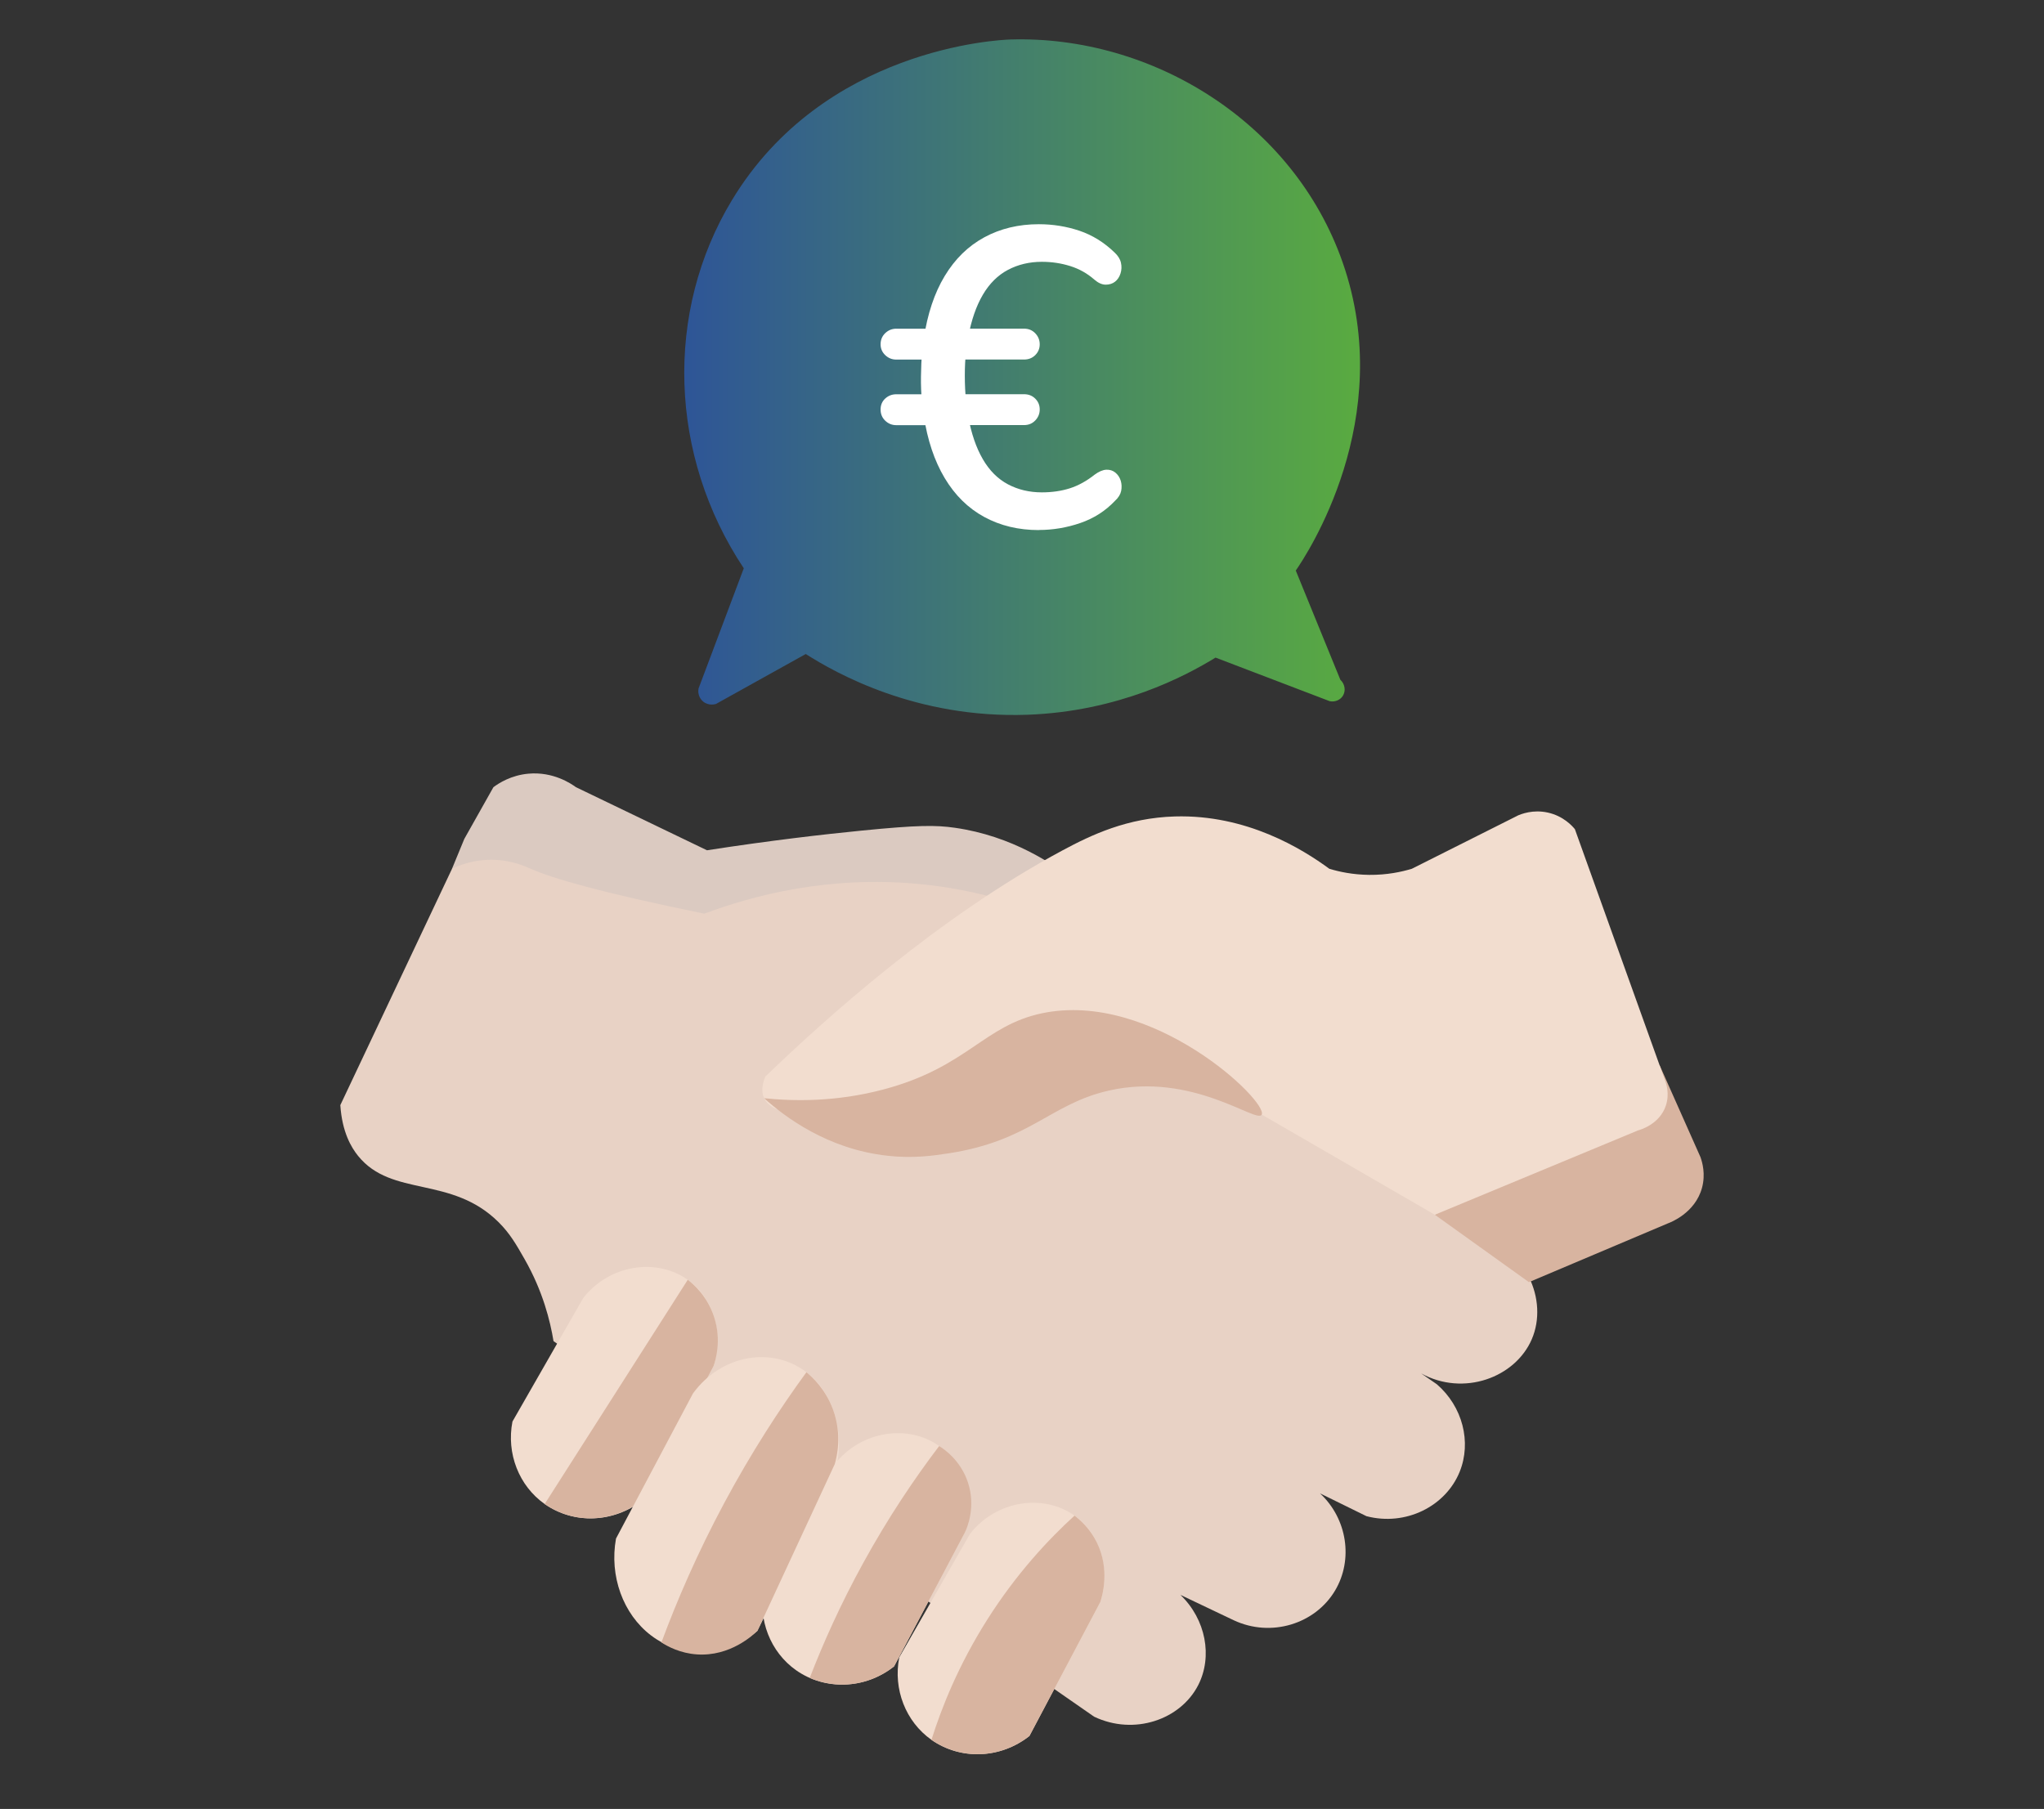 <?xml version="1.0" encoding="UTF-8"?>
<svg xmlns="http://www.w3.org/2000/svg" xmlns:xlink="http://www.w3.org/1999/xlink" id="Calque_1" data-name="Calque 1" viewBox="0 0 895.86 793">
  <rect x="0" y="0" width="895.86" height="793" fill="#333333" stroke="none"/>
  <defs>
    <style>
      .cls-1 {
        fill: #f2ddcf;
      }

      .cls-2 {
        fill: #e8d2c5;
      }

      .cls-3 {
        fill: #fff;
      }

      .cls-4 {
        fill: #d8b4a0;
      }

      .cls-5 {
        fill: #dbcac1;
      }

      .cls-6 {
        fill: url(#Dégradé_sans_nom_10);
      }
    </style>
    <linearGradient id="Dégradé_sans_nom_10" data-name="Dégradé sans nom 10" x1="299.9" y1="165.34" x2="596.08" y2="165.34" gradientUnits="userSpaceOnUse">
      <stop offset="0" stop-color="#2e5597"></stop>
      <stop offset=".99" stop-color="#59aa41"></stop>
    </linearGradient>
  </defs>
  <path class="cls-5" d="M203.49,367.77l12.77-22.69c2.34-1.74,7.69-5.23,15.33-5.92,10.9-.99,18.77,4.41,20.84,5.92,19.15,9.22,38.3,18.44,57.44,27.66,27.93-4.33,51.07-6.97,67.7-8.62,24.84-2.46,32.53-2.45,40.92-1.25,24.99,3.57,43.52,15.85,54.49,24.76l-51.77,33.33-129.07,9.93-94.04-50.04,5.39-13.08Z"></path>
  <path class="cls-2" d="M149.16,484.45l48.95-103.6c3.12-1.51,8.57-3.65,15.64-3.94,9.44-.38,16.57,2.94,18.84,3.94,9.68,4.26,30.72,10.4,76.11,19.68,21.61-8.09,54.43-16.7,93.69-13.05,105,9.78,163.96,98.71,172.82,112.54l72.31,41.16c21.03,5.81,31.26,28.65,23.84,45.91-7.23,16.8-29.88,25.2-48.48,14.98,2.28,1.58,4.56,3.16,6.85,4.74,11.33,9.77,15.29,25.37,10.03,38.37-6.13,15.17-23.67,23.97-40.86,19.47-6.78-3.33-13.57-6.67-20.35-10,12,11.19,14.6,29.1,6.62,42.56-8.73,14.74-28.11,20.74-44.45,13.06-7.79-3.71-15.57-7.42-23.36-11.12,11.2,10.75,14.18,27.08,7.8,39.56-7.75,15.17-28.08,22.2-45.62,13.84-78.98-54.88-157.96-109.76-236.94-164.63-1.43-8.75-4.65-21.88-12.65-35.9-3.67-6.44-6.44-11.29-11.41-16.23-20.74-20.62-46.78-10.75-61.59-29.07-2.99-3.7-7.01-10.41-7.79-22.25Z"></path>
  <path class="cls-4" d="M670.1,562.07l60.83-25.74c1.16-.42,12.01-4.52,15.03-15.59,1.66-6.1,.12-11.31-.67-13.51-5.97-13.42-11.94-26.85-17.9-40.27l-98.5,65.56,41.22,29.54Z"></path>
  <path class="cls-1" d="M665.03,357.62l-46.25,23.23c-4.41,1.33-10.85,2.75-18.69,2.67-7.25-.07-13.23-1.39-17.46-2.67-11.93-8.77-36.33-23.86-67.72-22.94-20.86,.62-36.54,8.07-49.16,14.84-54.67,29.34-103.97,73.78-130.34,99.22-1.13,2.79-1.97,6.36-.51,9.45,6.06,12.85,46.16,5.5,54.32,4,47.96-8.79,56.67-27.28,87.45-27.75,12.7-.19,32.12,2.63,56.34,19.34l95.86,55.5,89.13-37c.67-.17,9.4-2.55,12.14-10.89,1.67-5.07,.19-9.51-.37-10.98-13.17-36.72-26.35-73.44-39.52-110.16-1.13-1.38-5.04-5.77-11.86-7.27-6.52-1.44-11.71,.64-13.37,1.39Z"></path>
  <path class="cls-4" d="M388.94,506.65c11.37,1.25,20.15-.03,26.93-1.08,35.64-5.48,44.43-21.64,70.02-27.47,36.98-8.43,65.1,14.74,67.11,10.5,2.77-5.83-47.96-54.49-96.2-44.43-25.68,5.35-32.77,23.62-69.48,33.39-20.95,5.58-39.55,5.2-52.42,3.87,8.97,8.04,27.61,22.3,54.04,25.21Z"></path>
  <path class="cls-6" d="M306.15,301.85l19.84-52.73c-32.84-49.36-34.79-112.38-5.22-161.33,40.3-66.72,116.84-70.32,122.17-70.48,61.93-1.83,123.95,36.12,145.49,97.62,24.1,68.84-16.01,128.7-20.51,135.18,6.52,15.97,13.03,31.94,19.55,47.91,2.05,1.88,2.45,4.91,1.05,7.07-1.18,1.82-3.47,2.75-5.73,2.29-16.68-6.37-33.36-12.74-50.04-19.11-13.36,8.22-42.51,23.63-82.49,25.06-48.72,1.74-84.08-18.33-97.11-26.63-13.11,7.3-26.23,14.59-39.34,21.89-.2,.07-3.15,.97-5.59-1.01-1.68-1.37-2.47-3.58-2.06-5.73Z"></path>
  <path class="cls-1" d="M224.6,623.17l31.07-54.23c11.63-14.74,32.22-17.58,45.76-7.91,11.21,8.01,16.05,23.48,11.3,37.85-10.36,19.58-20.71,39.17-31.07,58.75-12.66,10.04-30.26,10.63-42.94,1.69-11.28-7.95-16.84-22.17-14.12-36.16Z"></path>
  <path class="cls-4" d="M301.44,561.02l-62.71,98.3c3,2.04,8.5,5.17,15.98,6.05,14.07,1.67,24.47-5.85,26.95-7.75,10.36-19.58,20.71-39.17,31.07-58.75,.96-2.73,3.55-11.27,.3-21.41-3-9.36-9.24-14.63-11.6-16.44Z"></path>
  <path class="cls-1" d="M334.8,696.04l31.07-54.23c11.63-14.74,32.22-17.58,45.76-7.91,11.21,8.01,16.05,23.48,11.3,37.85-10.36,19.58-20.71,39.17-31.07,58.75-12.66,10.04-30.26,10.63-42.94,1.69-11.28-7.95-16.84-22.17-14.12-36.16Z"></path>
  <path class="cls-1" d="M269.98,674.47l33.75-63.64c12.64-17.3,35-20.63,49.71-9.28,12.18,9.39,17.43,27.55,12.27,44.42-11.25,22.98-22.5,45.97-33.75,68.95-13.75,11.78-32.87,12.48-46.64,1.99-12.25-9.33-18.3-26.02-15.34-42.43Z"></path>
  <path class="cls-1" d="M394.12,726.55l31.07-54.23c11.63-14.74,32.22-17.58,45.76-7.91,11.21,8.01,16.05,23.48,11.3,37.85-10.36,19.58-20.71,39.17-31.07,58.75-12.66,10.04-30.26,10.63-42.94,1.69-11.28-7.95-16.84-22.17-14.12-36.16Z"></path>
  <path class="cls-4" d="M289.89,720c6.83-18.43,15.76-39.15,27.54-61.13,11.9-22.22,24.33-41.31,36.01-57.32,2.76,2.26,8.45,7.57,11.68,16.41,4.01,10.98,1.71,20.54,.75,23.85-11.3,24.37-22.61,48.74-33.91,73.1-1.77,1.74-11.9,11.36-26.57,10.33-7.2-.5-12.59-3.37-15.5-5.24Z"></path>
  <path class="cls-4" d="M411.63,633.9c-10.76,14.17-22.29,31.23-33.29,51.26-9.91,18.03-17.53,35.09-23.44,50.38,3.13,1.33,9.08,3.36,16.67,2.86,10.44-.7,17.59-5.76,20.28-7.89,10.36-19.58,20.71-39.17,31.07-58.75,.93-1.99,4.88-11.07,1.32-21.88-3.23-9.81-10.56-14.69-12.62-15.97Z"></path>
  <path class="cls-4" d="M408.24,762.71c4.45-14.17,11.83-32.72,24.34-52.52,12.98-20.54,27.16-35.55,38.37-45.78,2.67,2.03,6.88,5.82,9.83,11.86,5.75,11.78,2.39,23.18,1.47,25.99-10.36,19.58-20.71,39.17-31.07,58.75-2.43,1.92-11.45,8.57-24.34,7.96-9.15-.43-15.72-4.31-18.6-6.26Z"></path>
  <path class="cls-3" d="M455.3,232.37c-8.9,0-16.87-1.92-23.92-5.75-7.05-3.83-12.83-9.51-17.34-17.06-4.51-7.54-7.57-16.69-9.18-27.44l2.78,4.26h-14.83c-1.85,0-3.46-.65-4.82-1.95-1.36-1.3-2.04-2.94-2.04-4.91s.68-3.58,2.04-4.82,2.97-1.86,4.82-1.86h14.09l-2.78,3.52c-.38-3.7-.53-7.51-.47-11.4,.06-3.89,.21-7.52,.47-10.85l2.97,3.52h-14.28c-1.85,0-3.46-.65-4.82-1.95s-2.04-2.87-2.04-4.73c0-1.98,.68-3.61,2.04-4.91s2.97-1.95,4.82-1.95h15.76l-3.7,4.45c1.61-10.88,4.66-20.06,9.18-27.54,4.51-7.48,10.29-13.13,17.34-16.96,7.05-3.83,15.02-5.75,23.92-5.75,6.19,0,12.12,.96,17.81,2.87,5.68,1.92,10.81,5.1,15.39,9.54,1.48,1.37,2.41,2.84,2.78,4.45s.31,3.18-.18,4.73c-.5,1.55-1.3,2.75-2.41,3.61-1.11,.87-2.47,1.3-4.08,1.3s-3.27-.74-5-2.23c-3.09-2.72-6.62-4.69-10.57-5.93-3.95-1.24-8.1-1.86-12.42-1.86-5.45,0-10.39,1.18-14.84,3.52-4.44,2.35-8.13,6-11.03,10.94-2.9,4.94-5.04,11.12-6.4,18.55l-3.34-3.71h27.81c1.98,0,3.62,.68,4.92,2.04,1.3,1.37,1.95,2.97,1.95,4.82s-.65,3.43-1.95,4.73-2.94,1.95-4.92,1.95h-29.11l3.7-3.34c-.37,2.97-.55,6.43-.55,10.38s.18,7.67,.55,11.13l-3.7-2.97h29.11c1.98,0,3.62,.65,4.92,1.95s1.95,2.87,1.95,4.73-.65,3.46-1.95,4.82-2.94,2.04-4.92,2.04h-26.88l2.41-3.7c1.36,7.42,3.49,13.63,6.4,18.64,2.9,5,6.59,8.68,11.03,11.03,4.45,2.35,9.39,3.52,14.84,3.52,4.44,0,8.53-.59,12.24-1.77,3.7-1.17,7.35-3.18,10.94-6.02,1.85-1.36,3.55-2.07,5.09-2.14,1.55-.06,2.87,.37,3.99,1.3,1.11,.93,1.88,2.11,2.32,3.52,.43,1.43,.49,2.9,.19,4.45-.32,1.55-1.21,3-2.69,4.35-4.2,4.45-9.27,7.7-15.2,9.74-5.93,2.04-11.99,3.06-18.18,3.06Z"></path>
</svg>
